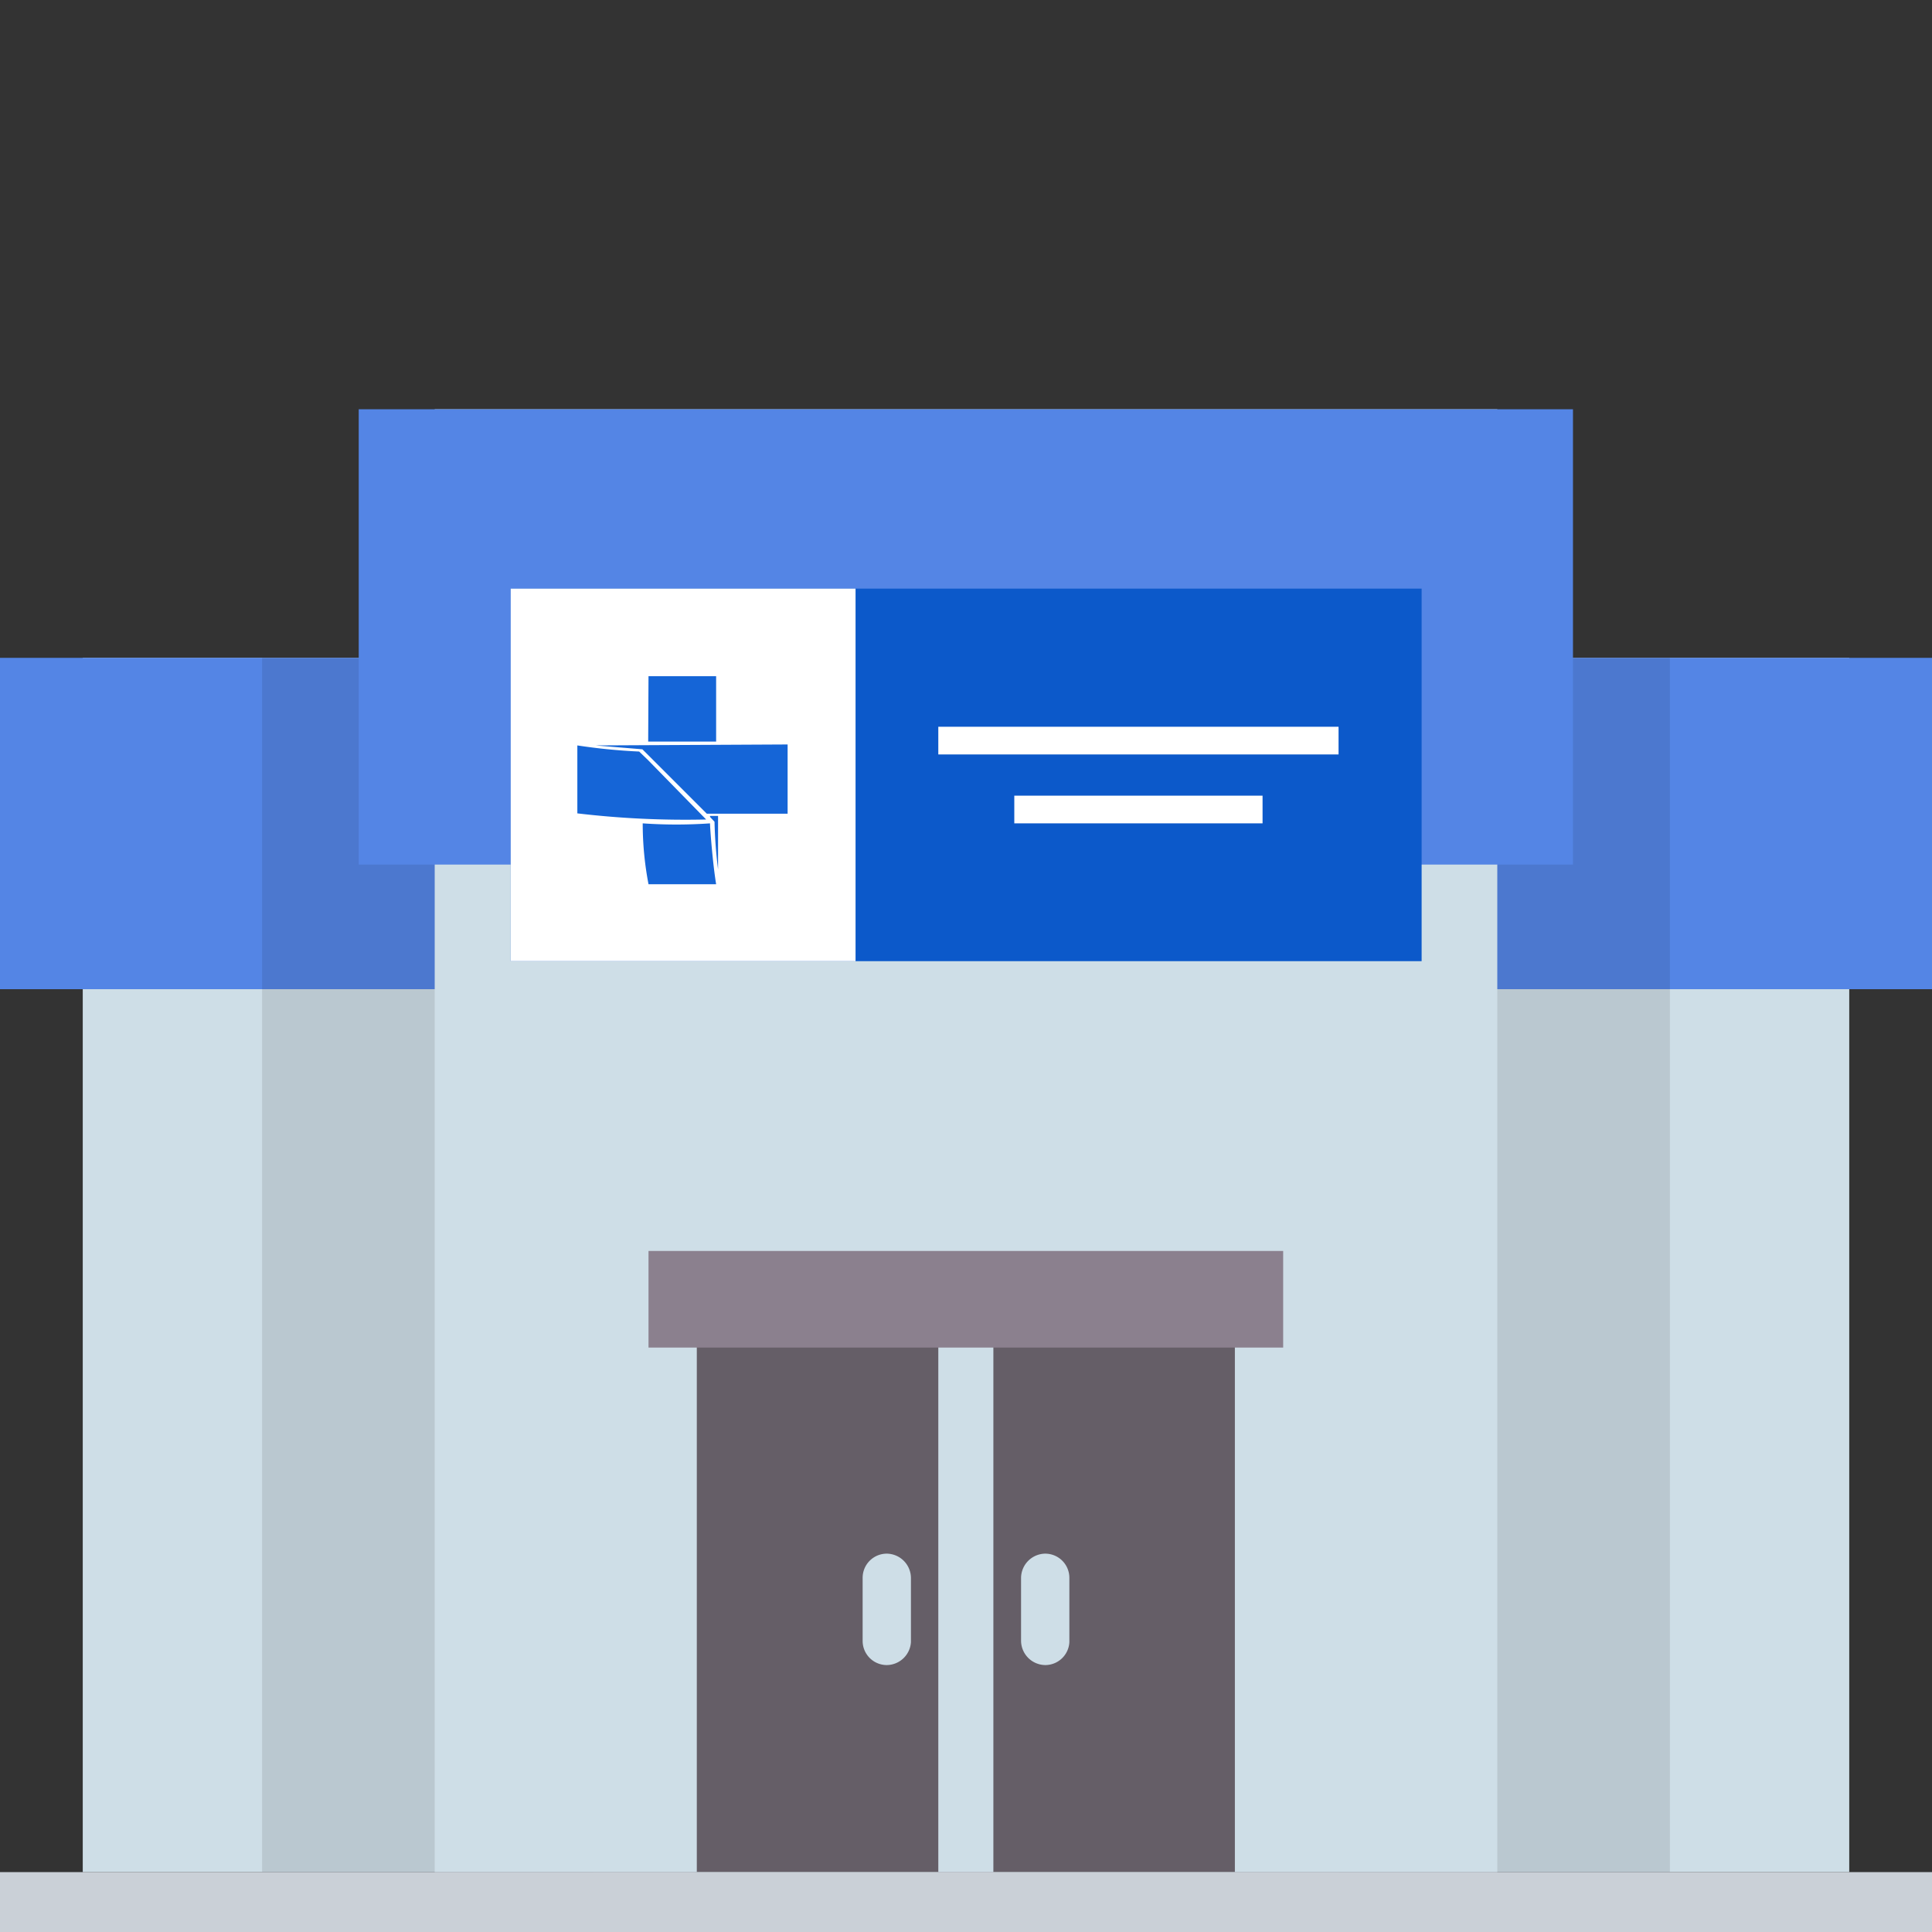 <svg id="Camada_1" data-name="Camada 1" width="60" height="60" xmlns="http://www.w3.org/2000/svg" viewBox="0 0 60 60"><rect x="0" y="0" width="60" height="60" fill="#333333" stroke="none"/><defs><style>.cls-1,.cls-9{fill:#cedee7;}.cls-2{fill:#5485e5;}.cls-3{opacity:0.1;isolation:isolate;}.cls-4{fill:#0c59ca;}.cls-5{fill:#fff;}.cls-6{fill:#1565d7;}.cls-6,.cls-9{fill-rule:evenodd;}.cls-7{fill:#655e67;}.cls-8{fill:#8b808e;}.cls-10{fill:#cad0d7;}</style></defs><title>unidade-basica-saude</title><rect class="cls-1" x="2.57" y="20.43" width="54.86" height="37.71"/><rect class="cls-2" y="20.43" width="60" height="10.29"/><rect class="cls-3" x="41.57" y="20.43" width="10.29" height="37.71"/><rect class="cls-3" x="8.14" y="20.43" width="10.29" height="37.71"/><rect class="cls-1" x="13.5" y="12.71" width="33" height="45.43"/><rect class="cls-2" x="11.14" y="12.71" width="37.71" height="14.14"/><rect class="cls-4" x="15.86" y="18.28" width="28.29" height="11.57"/><rect class="cls-5" x="15.86" y="18.28" width="10.71" height="11.57"/><path class="cls-6" d="M22.05,25.34h.25V27a14.32,14.32,0,0,1-.11-1.48l-.14-.15m-1.92-1.76h0l-.28-.27a18.34,18.34,0,0,1-1.92-.19v2.11a28.52,28.52,0,0,0,4,.19h0Zm0-.58h2.11V21H20.14Zm-1.64.12,1.46.12,2,2h2.51V23.12Zm3.56,2.42a15,15,0,0,1-2.09,0,10,10,0,0,0,.18,1.89h2.1c-.1-.61-.18-1.6-.19-1.88"/><rect class="cls-5" x="29.14" y="22.57" width="12.43" height="0.86"/><rect class="cls-5" x="31.5" y="24.71" width="7.71" height="0.86"/><rect class="cls-7" x="21.64" y="41.43" width="16.71" height="16.71"/><rect class="cls-1" x="29.14" y="40.14" width="1.71" height="18"/><rect class="cls-8" x="20.14" y="38.85" width="19.71" height="3"/><path class="cls-9" d="M27.54,51.71h0a.75.75,0,0,1-.75-.75V49a.75.75,0,0,1,.75-.75h0a.76.76,0,0,1,.75.75V51A.76.76,0,0,1,27.54,51.71Z"/><path class="cls-9" d="M32.46,51.71h0a.76.76,0,0,1-.75-.75V49a.76.76,0,0,1,.75-.75h0a.75.75,0,0,1,.75.75V51A.75.75,0,0,1,32.46,51.71Z"/><rect class="cls-10" y="58.14" width="60" height="1.86"/></svg>
